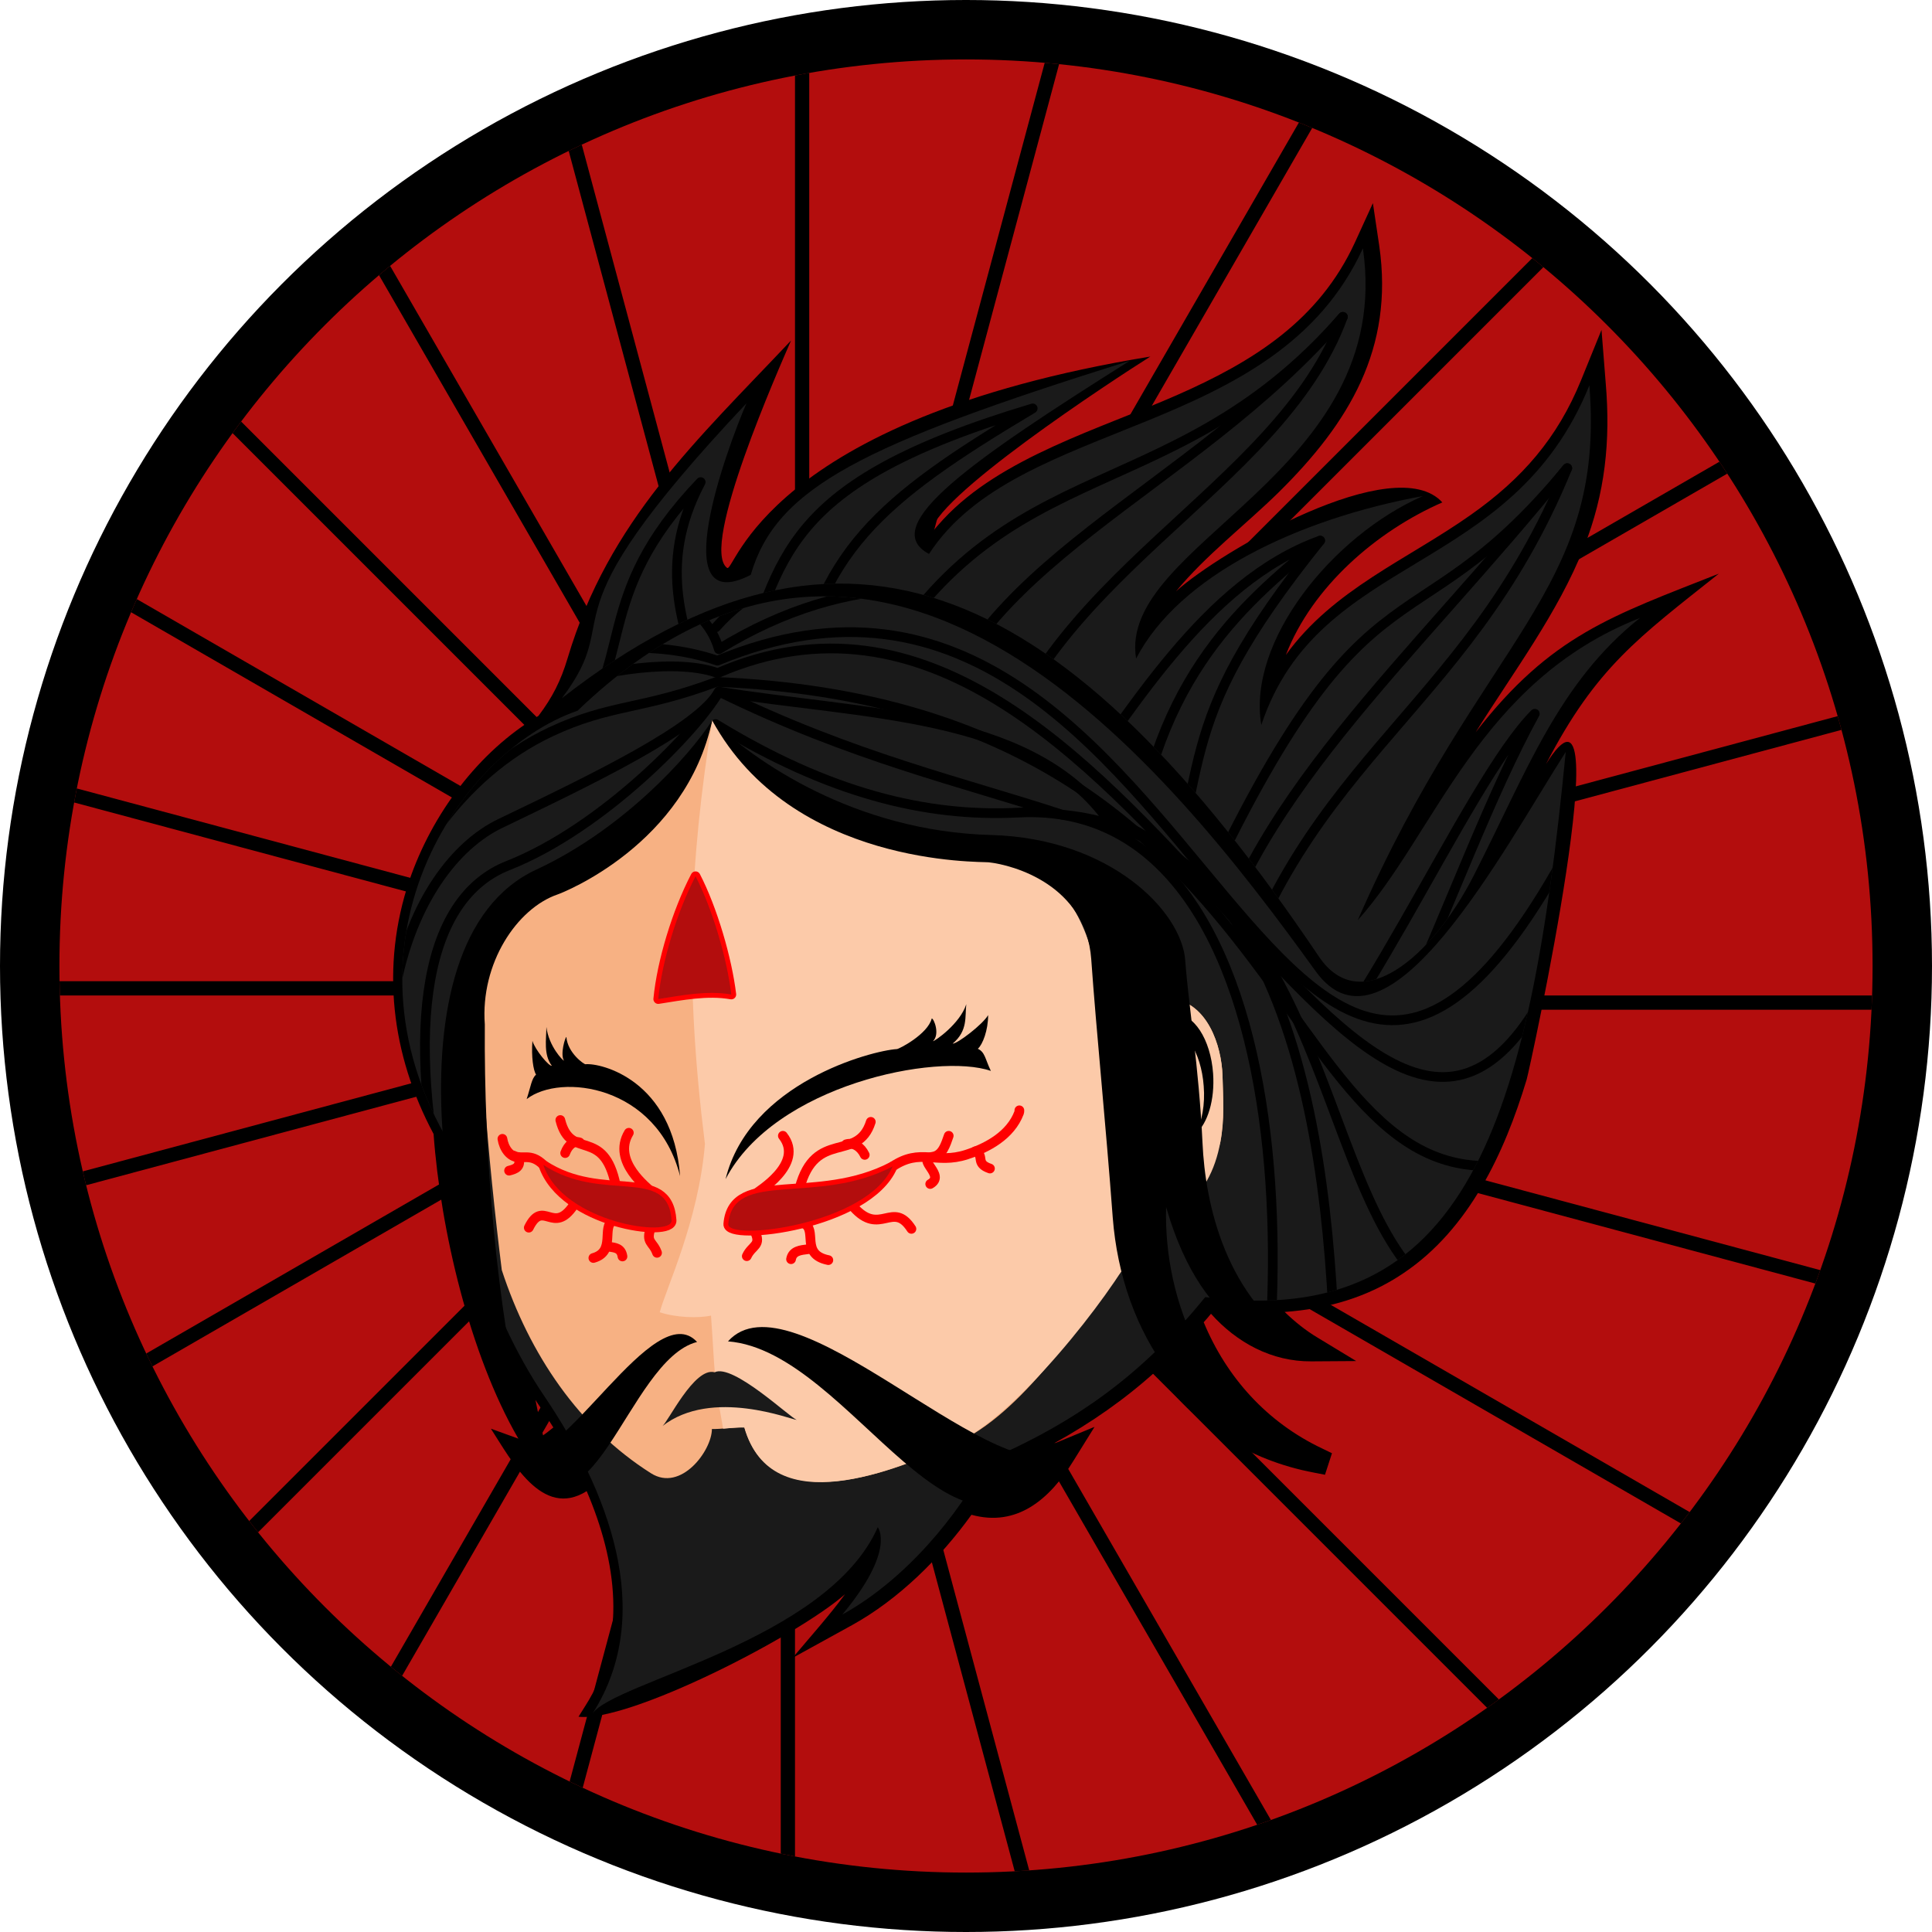 <?xml version="1.0" encoding="UTF-8"?>
<!DOCTYPE svg PUBLIC "-//W3C//DTD SVG 1.0//EN" "http://www.w3.org/TR/2001/REC-SVG-20010904/DTD/svg10.dtd">
<!-- Creator: CorelDRAW 2019 -->
<svg xmlns="http://www.w3.org/2000/svg" xml:space="preserve" width="1000px" height="1000px" version="1.0" style="shape-rendering:geometricPrecision; text-rendering:geometricPrecision; image-rendering:optimizeQuality; fill-rule:evenodd; clip-rule:evenodd"
viewBox="0 0 63.72 63.72"
 xmlns:xlink="http://www.w3.org/1999/xlink"
 xmlns:xodm="http://www.corel.com/coreldraw/odm/2003">
 <defs>
  <style type="text/css">
   <![CDATA[
    .str1 {stroke:black;stroke-width:0.32;stroke-linecap:round;stroke-linejoin:round;stroke-miterlimit:2.613}
    .str0 {stroke:black;stroke-width:0.32;stroke-linecap:round;stroke-linejoin:round;stroke-miterlimit:2.613}
    .str2 {stroke:red;stroke-width:0.32;stroke-linecap:round;stroke-linejoin:round;stroke-miterlimit:2.613}
    .fil2 {fill:none}
    .fil0 {fill:black}
    .fil3 {fill:#1A1A1A}
    .fil1 {fill:#B30D0D}
    .fil4 {fill:#F7B183}
    .fil5 {fill:#FCCAA9}
    .fil6 {fill:#1A1A1A;fill-rule:nonzero}
   ]]>
  </style>
    <clipPath id="id0">
     <path d="M31.86 1.96c16.51,0 29.9,13.39 29.9,29.9 0,16.51 -13.39,29.9 -29.9,29.9 -16.51,0 -29.9,-13.39 -29.9,-29.9 0,-16.51 13.39,-29.9 29.9,-29.9z"/>
    </clipPath>
   <clipPath id="id1">
    <path d="M24.62 13.3c-0.65,1.5 -2.71,7.13 0.14,5.66 0.84,-2.88 3.66,-4.29 12.5,-7.06 -5.14,3.24 -8.35,5.45 -6.62,6.37 2.95,-4.54 11.43,-3.79 14.31,-10.08 1.08,7.44 -8.1,9.72 -7.48,13.53 1.42,-2.73 5.32,-4.6 9.46,-5.36 -2.99,1.31 -5.8,4.8 -5.33,7.55 1.9,-5.7 8.26,-4.88 10.82,-11.2 0.55,6.84 -3.57,8.33 -7.64,17.64 2.58,-2.88 3.98,-7.87 9.31,-9.97 -2.69,2.13 -3.76,5.12 -5.47,8.47 -1.39,2.74 -3.76,4.72 -5.12,2.7 -8.28,-12.29 -15.59,-15.84 -24.97,-8.52 2.22,-2.93 -0.94,-2.27 6.09,-9.73z"/>
   </clipPath>
   <clipPath id="id2">
    <path d="M19.05 23.44c10.22,-9.82 19.5,1.87 24.34,8.59 2.36,3.27 6.21,-4.04 8.25,-7.23 -1.19,12.2 -3.26,19.1 -11.89,17.98 -2.04,2.51 -4.2,4.1 -7.2,5.39 -0.93,1.79 -2.68,3.93 -4.77,5.08 1.78,-2.13 1.17,-2.88 1.17,-2.88 -1.66,3.76 -8.74,5.11 -9.41,6.15 2.14,-3.35 0.46,-7.44 -1.58,-10.46 -0.49,-0.72 -0.93,-1.52 -1.31,-2.34 -0.78,-1.74 -1.27,-3.62 -1.36,-5.28 -4.68,-6.84 -0.31,-13.6 3.76,-15z"/>
   </clipPath>
 </defs>
 <g id="Layer_x0020_1">
  <circle class="fil0" cx="31.86" cy="31.86" r="31.86"/>
  <g id="_1329567496">
   <path class="fil1" d="M31.86 1.96c16.51,0 29.9,13.39 29.9,29.9 0,16.51 -13.39,29.9 -29.9,29.9 -16.51,0 -29.9,-13.39 -29.9,-29.9 0,-16.51 13.39,-29.9 29.9,-29.9z"/>
   <g style="clip-path:url(#id0)">
    <g>
     <g>
      <rect class="fil0" x="26.22" y="-19.34" width="0.47" height="52.17"/>
      <rect class="fil0" transform="matrix(0.966 0.259 -0.259 0.966 39.719 -17.559)" width="0.47" height="52.17"/>
      <rect class="fil0" transform="matrix(0.866 0.5 -0.5 0.866 52.301 -12.347)" width="0.47" height="52.17"/>
      <rect class="fil0" transform="matrix(0.707 0.707 -0.707 0.707 63.106 -4.057)" width="0.47" height="52.17"/>
      <rect class="fil0" transform="matrix(0.5 0.866 -0.866 0.5 71.396 6.748)" width="0.47" height="52.17"/>
      <rect class="fil0" transform="matrix(0.259 0.966 -0.966 0.259 76.608 19.33)" width="0.47" height="52.17"/>
      <rect class="fil0" transform="matrix(2.63956E-14 1 -1 2.63956E-14 78.386 32.832)" width="0.47" height="52.17"/>
      <rect class="fil0" transform="matrix(-0.259 0.966 -0.966 -0.259 76.608 46.334)" width="0.47" height="52.17"/>
      <rect class="fil0" transform="matrix(-0.5 0.866 -0.866 -0.5 71.396 58.917)" width="0.47" height="52.17"/>
      <rect class="fil0" transform="matrix(-0.707 0.707 -0.707 -0.707 63.106 69.721)" width="0.47" height="52.17"/>
      <rect class="fil0" transform="matrix(-0.866 0.5 -0.5 -0.866 52.301 78.012)" width="0.47" height="52.17"/>
      <rect class="fil0" transform="matrix(-0.966 0.259 -0.259 -0.966 39.719 83.223)" width="0.47" height="52.17"/>
      <rect class="fil0" x="25.75" y="32.83" width="0.47" height="52.17"/>
      <rect class="fil0" transform="matrix(-0.966 -0.259 0.259 -0.966 12.714 83.223)" width="0.47" height="52.17"/>
      <rect class="fil0" transform="matrix(-0.866 -0.5 0.5 -0.866 0.132 78.012)" width="0.47" height="52.17"/>
      <rect class="fil0" transform="matrix(-0.707 -0.707 0.707 -0.707 -10.672 69.721)" width="0.47" height="52.17"/>
      <rect class="fil0" transform="matrix(-0.5 -0.866 0.866 -0.5 -18.963 58.917)" width="0.47" height="52.17"/>
      <rect class="fil0" transform="matrix(-0.259 -0.966 0.966 -0.259 -24.174 46.334)" width="0.47" height="52.17"/>
      <rect class="fil0" transform="matrix(-7.91589E-14 -1 1 -7.91589E-14 -25.952 32.832)" width="0.47" height="52.17"/>
      <rect class="fil0" transform="matrix(0.259 -0.966 0.966 0.259 -24.174 19.33)" width="0.47" height="52.17"/>
      <rect class="fil0" transform="matrix(0.5 -0.866 0.866 0.5 -18.963 6.748)" width="0.47" height="52.17"/>
      <rect class="fil0" transform="matrix(0.707 -0.707 0.707 0.707 -10.672 -4.057)" width="0.47" height="52.17"/>
      <rect class="fil0" transform="matrix(0.866 -0.5 0.5 0.866 0.132 -12.347)" width="0.47" height="52.17"/>
      <rect class="fil0" transform="matrix(0.966 -0.259 0.259 0.966 12.714 -17.559)" width="0.47" height="52.17"/>
     </g>
    </g>
   </g>
   <path class="fil2" d="M31.86 1.96c16.51,0 29.9,13.39 29.9,29.9 0,16.51 -13.39,29.9 -29.9,29.9 -16.51,0 -29.9,-13.39 -29.9,-29.9 0,-16.51 13.39,-29.9 29.9,-29.9z"/>
  </g>
  <path class="fil0" d="M30.71 17.6c0.12,-0.16 0.26,-0.32 0.4,-0.47 1.9,-2.05 5.19,-2.99 7.71,-4.1 2.5,-1.1 4.68,-2.45 5.87,-5.04l0.59 -1.29 0.21 1.41c0.49,3.39 -1,5.84 -3.32,8.13 -1.09,1.07 -2.41,2.08 -3.38,3.26 1.43,-1.3 7.21,-4.66 8.78,-2.93 -2.17,0.95 -4.29,2.78 -5.16,5.03 1.57,-2.17 3.99,-3.13 6.1,-4.62 1.69,-1.19 2.86,-2.53 3.64,-4.45l0.67 -1.65 0.14 1.77c0.16,1.89 -0.02,3.63 -0.72,5.4 -0.85,2.16 -2.34,4.13 -3.57,6.1 2.49,-3.21 4.51,-3.84 8.02,-5.23 -2.64,2.1 -4.05,3.09 -5.7,6.28 2.53,-4.06 -0.54,10.09 -0.64,10.41 -0.73,2.42 -1.9,4.93 -4.06,6.38 -1.18,0.8 -2.52,1.18 -3.92,1.28 0.33,0.32 0.69,0.61 1.09,0.85l1.27 0.77 -1.48 0.01c-1.31,0.01 -2.46,-0.62 -3.31,-1.57 -0.08,0.1 -0.16,0.19 -0.24,0.28 0.76,1.83 2.09,3.3 3.9,4.16l0.33 0.16 -0.23 0.71 -0.36 -0.07c-2.17,-0.41 -3.97,-1.57 -5.21,-3.35 -1.04,0.94 -2.15,1.71 -3.36,2.38 0.04,-0.01 0.08,-0.02 0.12,-0.04l1.21 -0.5 -0.69 1.11c-0.8,1.3 -1.88,2.2 -3.37,1.79 -1.03,1.43 -2.4,2.79 -3.94,3.64l-1.96 1.08c0.57,-0.68 1.2,-1.38 1.73,-2.1 -1.58,1.39 -7.13,4.23 -8.79,4.04l0.22 -0.35c1.42,-2.22 1.03,-4.8 0.05,-7.09 -1.48,0.93 -2.49,-1.03 -3.16,-2.06l0.91 0.33 -0.02 -0.03c-1.58,-2.74 -2.55,-6.84 -2.78,-10.02 -1.4,-2.62 -1.75,-5.53 -0.8,-8.36 0.74,-2.17 2.27,-4.25 4.26,-5.43 0.46,-0.61 0.74,-1.16 0.96,-1.9 1.36,-4.55 4.26,-7.18 7.37,-10.48 -0.38,0.88 -3.02,6.82 -2.11,7.5 0.25,0.19 1.22,-4.88 13.96,-6.97 -1.24,0.78 -7.29,4.74 -7.23,5.84zm-12.8 29.74c0.12,-0.08 0.24,-0.18 0.34,-0.26 -0.17,-0.27 -0.34,-0.54 -0.52,-0.8 -0.02,-0.04 -0.05,-0.07 -0.07,-0.11 0.06,0.32 0.13,0.63 0.2,0.94l0.05 0.23z"/>
  <path class="fil3" d="M24.62 13.3c-0.65,1.5 -2.71,7.13 0.14,5.66 0.84,-2.88 3.66,-4.29 12.5,-7.06 -5.14,3.24 -8.35,5.45 -6.62,6.37 2.95,-4.54 11.43,-3.79 14.31,-10.08 1.08,7.44 -8.1,9.72 -7.48,13.53 1.42,-2.73 5.32,-4.6 9.46,-5.36 -2.99,1.31 -5.8,4.8 -5.33,7.55 1.9,-5.7 8.26,-4.88 10.82,-11.2 0.55,6.84 -3.57,8.33 -7.64,17.64 2.58,-2.88 3.98,-7.87 9.31,-9.97 -2.69,2.13 -3.76,5.12 -5.47,8.47 -1.39,2.74 -3.76,4.72 -5.12,2.7 -8.28,-12.29 -15.59,-15.84 -24.97,-8.52 2.22,-2.93 -0.94,-2.27 6.09,-9.73z"/>
  <g style="clip-path:url(#id1)">
   <g id="_1054172168">
    <path id="1" class="fil2 str0" d="M-12.87 22.37c3.47,2.12 6.48,2.88 9.36,2.73 9.12,-0.47 8.99,17.23 6.07,24.75"/>
    <path class="fil2 str0" d="M-12.86 19.38c3.89,-4.39 14.12,-1.02 21.28,-9.8"/>
    <path class="fil2 str0" d="M-21.13 37.79c-1.43,-6.31 -0.63,-10.07 1.85,-11.05 2.95,-1.16 5.89,-4.24 6.51,-5.37 4.12,2.02 7.55,2.8 10.6,3.79 8.03,0.74 8.29,16.44 5.77,23.82"/>
    <path class="fil2 str0" d="M-21.14 40.77c-3.63,-8.44 -1.16,-13.99 1.63,-15.33 2.86,-1.37 6.12,-2.94 6.74,-4.07 4.33,0.71 9.51,0.63 11.94,3.85 6.95,1.95 7.59,15.66 5.47,22.88"/>
    <path class="fil2 str0" d="M-22.49 40.34c-3.16,-6.31 -1.06,-15.09 4.54,-17.73 1.84,-0.87 2.79,-0.67 5.11,-1.54 12.62,-3.94 21.87,12.39 18.52,26.15"/>
    <path class="fil2 str0" d="M-24.31 25.37c2.51,-3.62 9.17,-5.42 11.51,-4.57 12.23,-5.87 21.91,13.02 19.52,25.54"/>
    <path class="fil2 str0" d="M-23.66 23.82c4.78,-4.46 8.99,-4.05 10.85,-3.41 13.65,-5.53 22.41,11.53 20.57,25.05"/>
    <path class="fil2 str0" d="M-22.2 19.78c3.78,-2.27 8.65,-2.4 9.43,0.28 8.1,-4.97 15.23,1.11 18.92,5.47"/>
    <path class="fil2 str1" d="M18.71 24.6c2.32,-2.82 0.73,-4.86 4.4,-8.7 -1.48,2.79 -0.56,4.95 0.26,7.17"/>
    <path class="fil2 str1" d="M24.36 22.31c1.45,-3.85 1.33,-6.34 9.7,-8.84 -5.14,3.07 -7.05,4.74 -7.91,9.56"/>
    <path class="fil2 str1" d="M28.2 23.4c4.35,-8.88 10.21,-6.22 16.09,-12.95 -2.12,5.79 -10.19,8.55 -11.78,15.73"/>
    <path class="fil2 str1" d="M34.85 26.84c2.39,-3.33 4.91,-7.65 8.69,-9.01 -2.71,2.2 -5.66,4.76 -6.25,11.19"/>
    <path class="fil2 str1" d="M38.96 31.07c6.11,-13.6 7.35,-9.1 12.73,-15.63 -3.42,8.37 -9.15,9.61 -11.53,19.08"/>
    <path class="fil2 str1" d="M41.29 37.22c3.27,-2.23 7.01,-11.37 9.33,-13.68 -2.91,5.29 -5.4,14.83 -9.33,16.39"/>
    <path class="fil2 str1" d="M30.48 24.93c1.3,-6.4 8.75,-8.59 13.81,-14.48"/>
    <path class="fil2 str1" d="M39.64 32.88c1.3,-6.4 6.91,-11.04 12.05,-17.44"/>
    <path class="fil2 str1" d="M37.92 31.29c2.18,-6.15 0.48,-7.06 5.62,-13.46"/>
   </g>
  </g>
  <path class="fil2" d="M24.62 13.3c-0.65,1.5 -2.71,7.13 0.14,5.66 0.84,-2.88 3.66,-4.29 12.5,-7.06 -5.14,3.24 -8.35,5.45 -6.62,6.37 2.95,-4.54 11.43,-3.79 14.31,-10.08 1.08,7.44 -8.1,9.72 -7.48,13.53 1.42,-2.73 5.32,-4.6 9.46,-5.36 -2.99,1.31 -5.8,4.8 -5.33,7.55 1.9,-5.7 8.26,-4.88 10.82,-11.2 0.55,6.84 -3.57,8.33 -7.64,17.64 2.58,-2.88 3.98,-7.87 9.31,-9.97 -2.69,2.13 -3.76,5.12 -5.47,8.47 -1.39,2.74 -3.76,4.72 -5.12,2.7 -8.28,-12.29 -15.59,-15.84 -24.97,-8.52 2.22,-2.93 -0.94,-2.27 6.09,-9.73z"/>
  <path class="fil3" d="M19.05 23.44c10.22,-9.82 19.5,1.87 24.34,8.59 2.36,3.27 6.21,-4.04 8.25,-7.23 -1.19,12.2 -3.26,19.1 -11.89,17.98 -2.04,2.51 -4.2,4.1 -7.2,5.39 -0.93,1.79 -2.68,3.93 -4.77,5.08 1.78,-2.13 1.17,-2.88 1.17,-2.88 -1.66,3.76 -8.74,5.11 -9.41,6.15 2.14,-3.35 0.46,-7.44 -1.58,-10.46 -0.49,-0.72 -0.93,-1.52 -1.31,-2.34 -0.78,-1.74 -1.27,-3.62 -1.36,-5.28 -4.68,-6.84 -0.31,-13.6 3.76,-15z"/>
  <g style="clip-path:url(#id2)">
   <g id="_1048396552">
    <path id="1" class="fil2 str0" d="M23.6 23.88c3.71,2.27 6.93,3.08 10,2.92 9.75,-0.5 9.61,18.42 6.49,26.46"/>
    <path class="fil2 str0" d="M23.61 20.69c4.16,-4.7 14.72,-2.03 17.21,0.08"/>
    <path class="fil2 str0" d="M14.77 40.37c-1.53,-6.76 -0.67,-10.77 1.98,-11.82 3.15,-1.24 6.29,-4.53 6.96,-5.74 4.4,2.16 8.07,2.99 11.32,4.06 8.59,0.79 9.03,13.99 9.03,20.48"/>
    <path class="fil2 str0" d="M14.75 43.55c-3.87,-9.02 -1.23,-14.96 1.75,-16.39 3.06,-1.47 6.54,-3.14 7.21,-4.35 4.62,0.76 10.15,0.68 12.75,4.12 8.32,3.42 6.83,14.61 12.07,16.33"/>
    <path class="fil2 str0" d="M13.31 43.09c-3.37,-6.75 -1.13,-16.13 4.85,-18.95 1.98,-0.93 2.99,-0.72 5.47,-1.65 20.14,0.83 18.03,18.43 27.22,15.67"/>
    <path class="fil2 str0" d="M11.38 27.09c2.67,-3.87 9.8,-5.8 12.29,-4.89 13.68,-5.94 21.41,23.06 27.65,9.82"/>
    <path class="fil2 str0" d="M12.07 25.43c5.1,-4.77 9.61,-4.33 11.59,-3.64 16.37,-6.79 18.59,26.12 29.07,4.25"/>
    <path class="fil2 str0" d="M13.62 21.11c4.04,-2.42 9.26,-2.56 10.09,0.3 8.65,-5.31 16.27,1.19 20.22,5.84"/>
   </g>
  </g>
  <path class="fil2" d="M19.05 23.44c10.22,-9.82 19.5,1.87 24.34,8.59 2.36,3.27 6.21,-4.04 8.25,-7.23 -1.19,12.2 -3.26,19.1 -11.89,17.98 -2.04,2.51 -4.2,4.1 -7.2,5.39 -0.93,1.79 -2.68,3.93 -4.77,5.08 1.78,-2.13 1.17,-2.88 1.17,-2.88 -1.66,3.76 -8.74,5.11 -9.41,6.15 2.14,-3.35 0.46,-7.44 -1.58,-10.46 -0.49,-0.72 -0.93,-1.52 -1.31,-2.34 -0.78,-1.74 -1.27,-3.62 -1.36,-5.28 -4.68,-6.84 -0.31,-13.6 3.76,-15z"/>
  <path class="fil4" d="M37.66 40.52c-0.01,-0.08 2.44,-2.02 2.59,-2.86 0.14,-0.75 0.09,-1.42 0.07,-2.18 -0.03,-1 -0.5,-2.41 -1.69,-2.55 -0.51,-0.05 -0.96,0.19 -1.31,0.54 -0.57,0.59 -0.86,1.48 -1.01,2.26l-0.41 2.07 -0.2 -2.1c-0.42,-4.37 -0.58,-6.76 -4.89,-7.58 -3.01,0.88 -6.8,-3.07 -7.32,-4.36 -0.95,3.3 -2.26,3.6 -4.86,5.17 -0.83,0.5 -2.24,1.44 -2.63,3.47 -0.36,0.73 0.11,5.97 0.55,9.49 0.91,2.78 2.55,5.2 4.92,6.7 0.99,0.63 2.01,-0.75 2.01,-1.46 0.3,0.01 0.7,-0.06 1.07,-0.05 0.96,3.29 5.51,1.17 6.93,0.54 2.25,-0.98 4.12,-4 5.54,-5.73 0.51,-0.63 0.15,-0.71 0.64,-1.37z"/>
  <path class="fil5" d="M38.87 39.97c0.8,-0.56 1.21,-1.37 1.38,-2.31 0.14,-0.75 0.09,-1.42 0.07,-2.18 -0.03,-1 -0.5,-2.41 -1.69,-2.55 -0.51,-0.05 -0.96,0.19 -1.31,0.54 -0.96,0.99 -0.43,1.34 -0.69,2.68 -0.37,-3.91 -0.19,-8.44 -5.82,-8.03 -2.49,0.18 -5.9,-2.02 -7.32,-4.36 -0.75,4.74 -0.92,8.53 -0.24,13.97 -0.21,2.55 -1.3,4.8 -1.49,5.55 0.54,0.18 1.28,0.2 1.69,0.11 0.14,1.94 0.07,1.92 0.4,3.73 0.05,0 0.48,-0.05 0.7,-0.04 0.9,3.17 5.04,1.37 6.93,0.54 2.03,-0.88 5.11,-4.84 5.99,-6.5 0.87,-0.88 0.18,-0.46 0.48,-1.21 0.31,-0.8 0.88,0.09 0.92,0.06z"/>
  <path class="fil6" d="M23.57 45.26c0.6,-0.3 2.49,1.5 2.71,1.57 -0.14,0.01 -2.8,-1.08 -4.44,0.21 0.18,-0.11 1.06,-1.97 1.73,-1.78z"/>
  <path class="fil0" d="M38.73 33.46c0.63,-0.06 1.2,0.81 1.28,1.95 0.06,0.87 -0.18,1.64 -0.57,1.98 0.2,-0.4 0.31,-0.96 0.26,-1.57 -0.08,-1.13 -0.65,-2 -1.27,-1.94 -0.15,0.01 -0.29,0.08 -0.41,0.18 0.18,-0.34 0.43,-0.57 0.71,-0.6z"/>
  <path class="fil0" d="M38.07 36.45c0.33,0 0.8,0.33 0.78,0.74 -0.02,0.3 -0.25,0.57 -0.55,0.68 0.17,-0.14 0.29,-0.33 0.3,-0.55 0.02,-0.4 -0.5,-0.73 -0.78,-0.73 -0.28,0 -0.49,-0.51 -0.24,-0.9 -0.06,0.34 0.16,0.76 0.49,0.76z"/>
  <path class="fil0" d="M32.61 28.44c-0.27,-0.03 -6.49,0.14 -9.12,-4.68 1.35,1.3 4.66,3.66 9.21,3.78 3.91,0.11 6.27,2.51 6.39,4.13 0.11,1.5 0.45,3.49 0.57,6.02 0.09,1.99 0.74,5.16 3.46,6.81 -0.86,0.01 -3.4,-0.32 -4.66,-4.69 -0.09,3.13 1.36,6.7 4.84,8.37 -4.13,-0.79 -6.31,-4.26 -6.6,-8.02 -0.23,-3.1 -0.54,-6.13 -0.71,-8.53 -0.18,-2.44 -2.56,-3.1 -3.38,-3.19z"/>
  <path class="fil0" d="M24.01 44.24c2.08,-2.32 8.53,4.72 10.92,3.73 -3.25,5.27 -6.8,-3.41 -10.92,-3.73z"/>
  <path class="fil0" d="M22.99 44.26c-1.41,-1.54 -4.42,4.23 -5.89,3.7 2.36,3.62 3.57,-3.11 5.89,-3.7z"/>
  <path class="fil0" d="M18.39 29.5c0.18,-0.06 4.23,-1.65 5.1,-5.74 -0.78,1.21 -2.96,3.6 -5.8,4.92 -5.17,2.39 -2.99,14.02 -0.36,18.55 -0.98,-4.27 -1.37,-9.15 -1.34,-13.44 -0.15,-2.02 1.06,-3.83 2.4,-4.29z"/>
  <path class="fil0" d="M32.68 35.32c-0.19,-0.39 -0.19,-0.62 -0.43,-0.73 0.16,-0.14 0.34,-0.61 0.34,-1.11 -0.18,0.31 -1.02,0.95 -1.17,0.94 0.51,-0.43 0.4,-0.89 0.45,-1.3 -0.21,0.65 -1.04,1.22 -1.1,1.22 0.24,-0.23 0.03,-0.75 -0.04,-0.75 -0.13,0.52 -1.08,1.01 -1.15,1.01 -0.83,0.05 -4.87,1.11 -5.65,4.29 1.62,-3.11 6.98,-4.18 8.75,-3.57z"/>
  <path class="fil0" d="M17.37 36.25c0.14,-0.43 0.16,-0.67 0.31,-0.81 -0.09,-0.13 -0.16,-0.59 -0.12,-1.11 0.09,0.3 0.55,0.85 0.64,0.82 -0.28,-0.37 -0.18,-0.87 -0.18,-1.28 0.08,0.64 0.55,1.12 0.58,1.11 -0.13,-0.21 0.04,-0.77 0.08,-0.78 0.04,0.53 0.59,0.91 0.63,0.9 0.5,-0.05 2.88,0.51 3.12,3.69 -0.76,-3 -3.94,-3.41 -5.06,-2.54z"/>
  <g id="_1046086264">
   <g>
    <g>
     <path class="fil2 str2" d="M24.96 39.35c-0.01,-0.03 1.6,-0.95 0.86,-1.89"/>
    </g>
    <g>
     <path class="fil2 str2" d="M26.37 39.19c0.52,-1.97 1.92,-0.83 2.35,-2.19"/>
    </g>
    <g>
     <path class="fil2 str2" d="M27.91 37.74c0.24,-0.07 0.48,0.08 0.61,0.35"/>
    </g>
    <g>
     <path class="fil2 str2" d="M24.88 40.59c0.26,0.5 -0.08,0.47 -0.25,0.84"/>
    </g>
    <g>
     <path class="fil2 str2" d="M26.49 40.34c0.5,0.2 -0.12,1.03 0.83,1.22"/>
    </g>
    <g>
     <path class="fil2 str2" d="M28.15 39.81c0.88,0.99 1.29,-0.24 1.91,0.72"/>
    </g>
    <g>
     <path class="fil2 str2" d="M29.44 38.47c0.93,-0.62 1.42,-0.06 2.44,-0.39 0.7,-0.23 1.45,-0.64 1.73,-1.38 0.01,-0.03 0.01,-0.04 0.01,-0.08"/>
    </g>
    <g>
     <path class="fil2 str2" d="M30.68 39.05c0.53,-0.3 -0.5,-0.81 0.09,-0.9 0.32,-0.05 0.42,-0.41 0.52,-0.69"/>
    </g>
    <g>
     <path class="fil2 str2" d="M32.17 37.97c0.32,0.16 -0.02,0.4 0.48,0.57"/>
    </g>
    <g>
     <path class="fil2 str2" d="M26.65 41.2c-0.24,0.03 -0.51,0.05 -0.56,0.33"/>
    </g>
   </g>
   <g>
    <path class="fil2 str2" d="M24.02 40.37c0.15,-1.83 2.92,-0.58 5.42,-1.9 -0.82,1.93 -5.47,2.48 -5.42,1.9z"/>
    <path id="1" class="fil1" d="M24.02 40.37c0.15,-1.83 2.92,-0.58 5.42,-1.9 -0.82,1.93 -5.47,2.48 -5.42,1.9z"/>
   </g>
  </g>
  <g>
   <g>
    <g>
     <path class="fil2 str2" d="M21.41 39.25c0.01,-0.04 -1.25,-0.93 -0.67,-1.89"/>
    </g>
    <g>
     <path class="fil2 str2" d="M20.31 39.1c-0.4,-1.96 -1.49,-0.79 -1.83,-2.16"/>
    </g>
    <g>
     <path class="fil2 str2" d="M19.12 37.68c-0.19,-0.07 -0.38,0.08 -0.48,0.35"/>
    </g>
    <g>
     <path class="fil2 str2" d="M21.47 40.48c-0.19,0.51 0.07,0.47 0.2,0.84"/>
    </g>
    <g>
     <path class="fil2 str2" d="M20.22 40.26c-0.39,0.2 0.1,1.02 -0.65,1.23"/>
    </g>
    <g>
     <path class="fil2 str2" d="M18.92 39.75c-0.68,1.01 -1,-0.23 -1.48,0.74"/>
    </g>
    <g>
     <path class="fil2 str2" d="M17.92 38.42c-0.43,-0.42 -0.69,-0.15 -0.99,-0.31"/>
    </g>
    <g>
     <path class="fil2 str2" d="M16.79 38.61c0.2,-0.05 0.41,-0.12 0.31,-0.44 -0.28,-0.01 -0.48,-0.29 -0.53,-0.61"/>
    </g>
    <g>
     <path class="fil2 str2" d="M20.1 41.12c0.18,0.03 0.39,0.04 0.43,0.32"/>
    </g>
   </g>
   <g>
    <path class="fil2 str2" d="M22.15 40.25c-0.12,-1.82 -2.28,-0.54 -4.23,-1.83 0.64,1.92 4.27,2.42 4.23,1.83z"/>
    <path id="1" class="fil1" d="M22.15 40.25c-0.12,-1.82 -2.28,-0.54 -4.23,-1.83 0.64,1.92 4.27,2.42 4.23,1.83z"/>
   </g>
  </g>
  <g>
   <path class="fil2 str2" d="M22.94 28.9c0.56,1.08 1.04,2.73 1.18,3.9 -0.79,-0.14 -1.64,0.03 -2.41,0.15 0.12,-1.24 0.62,-2.88 1.23,-4.05z"/>
   <path id="1" class="fil1" d="M22.94 28.9c0.56,1.08 1.04,2.73 1.18,3.9 -0.79,-0.14 -1.64,0.03 -2.41,0.15 0.12,-1.24 0.62,-2.88 1.23,-4.05z"/>
  </g>
 </g>
</svg>
